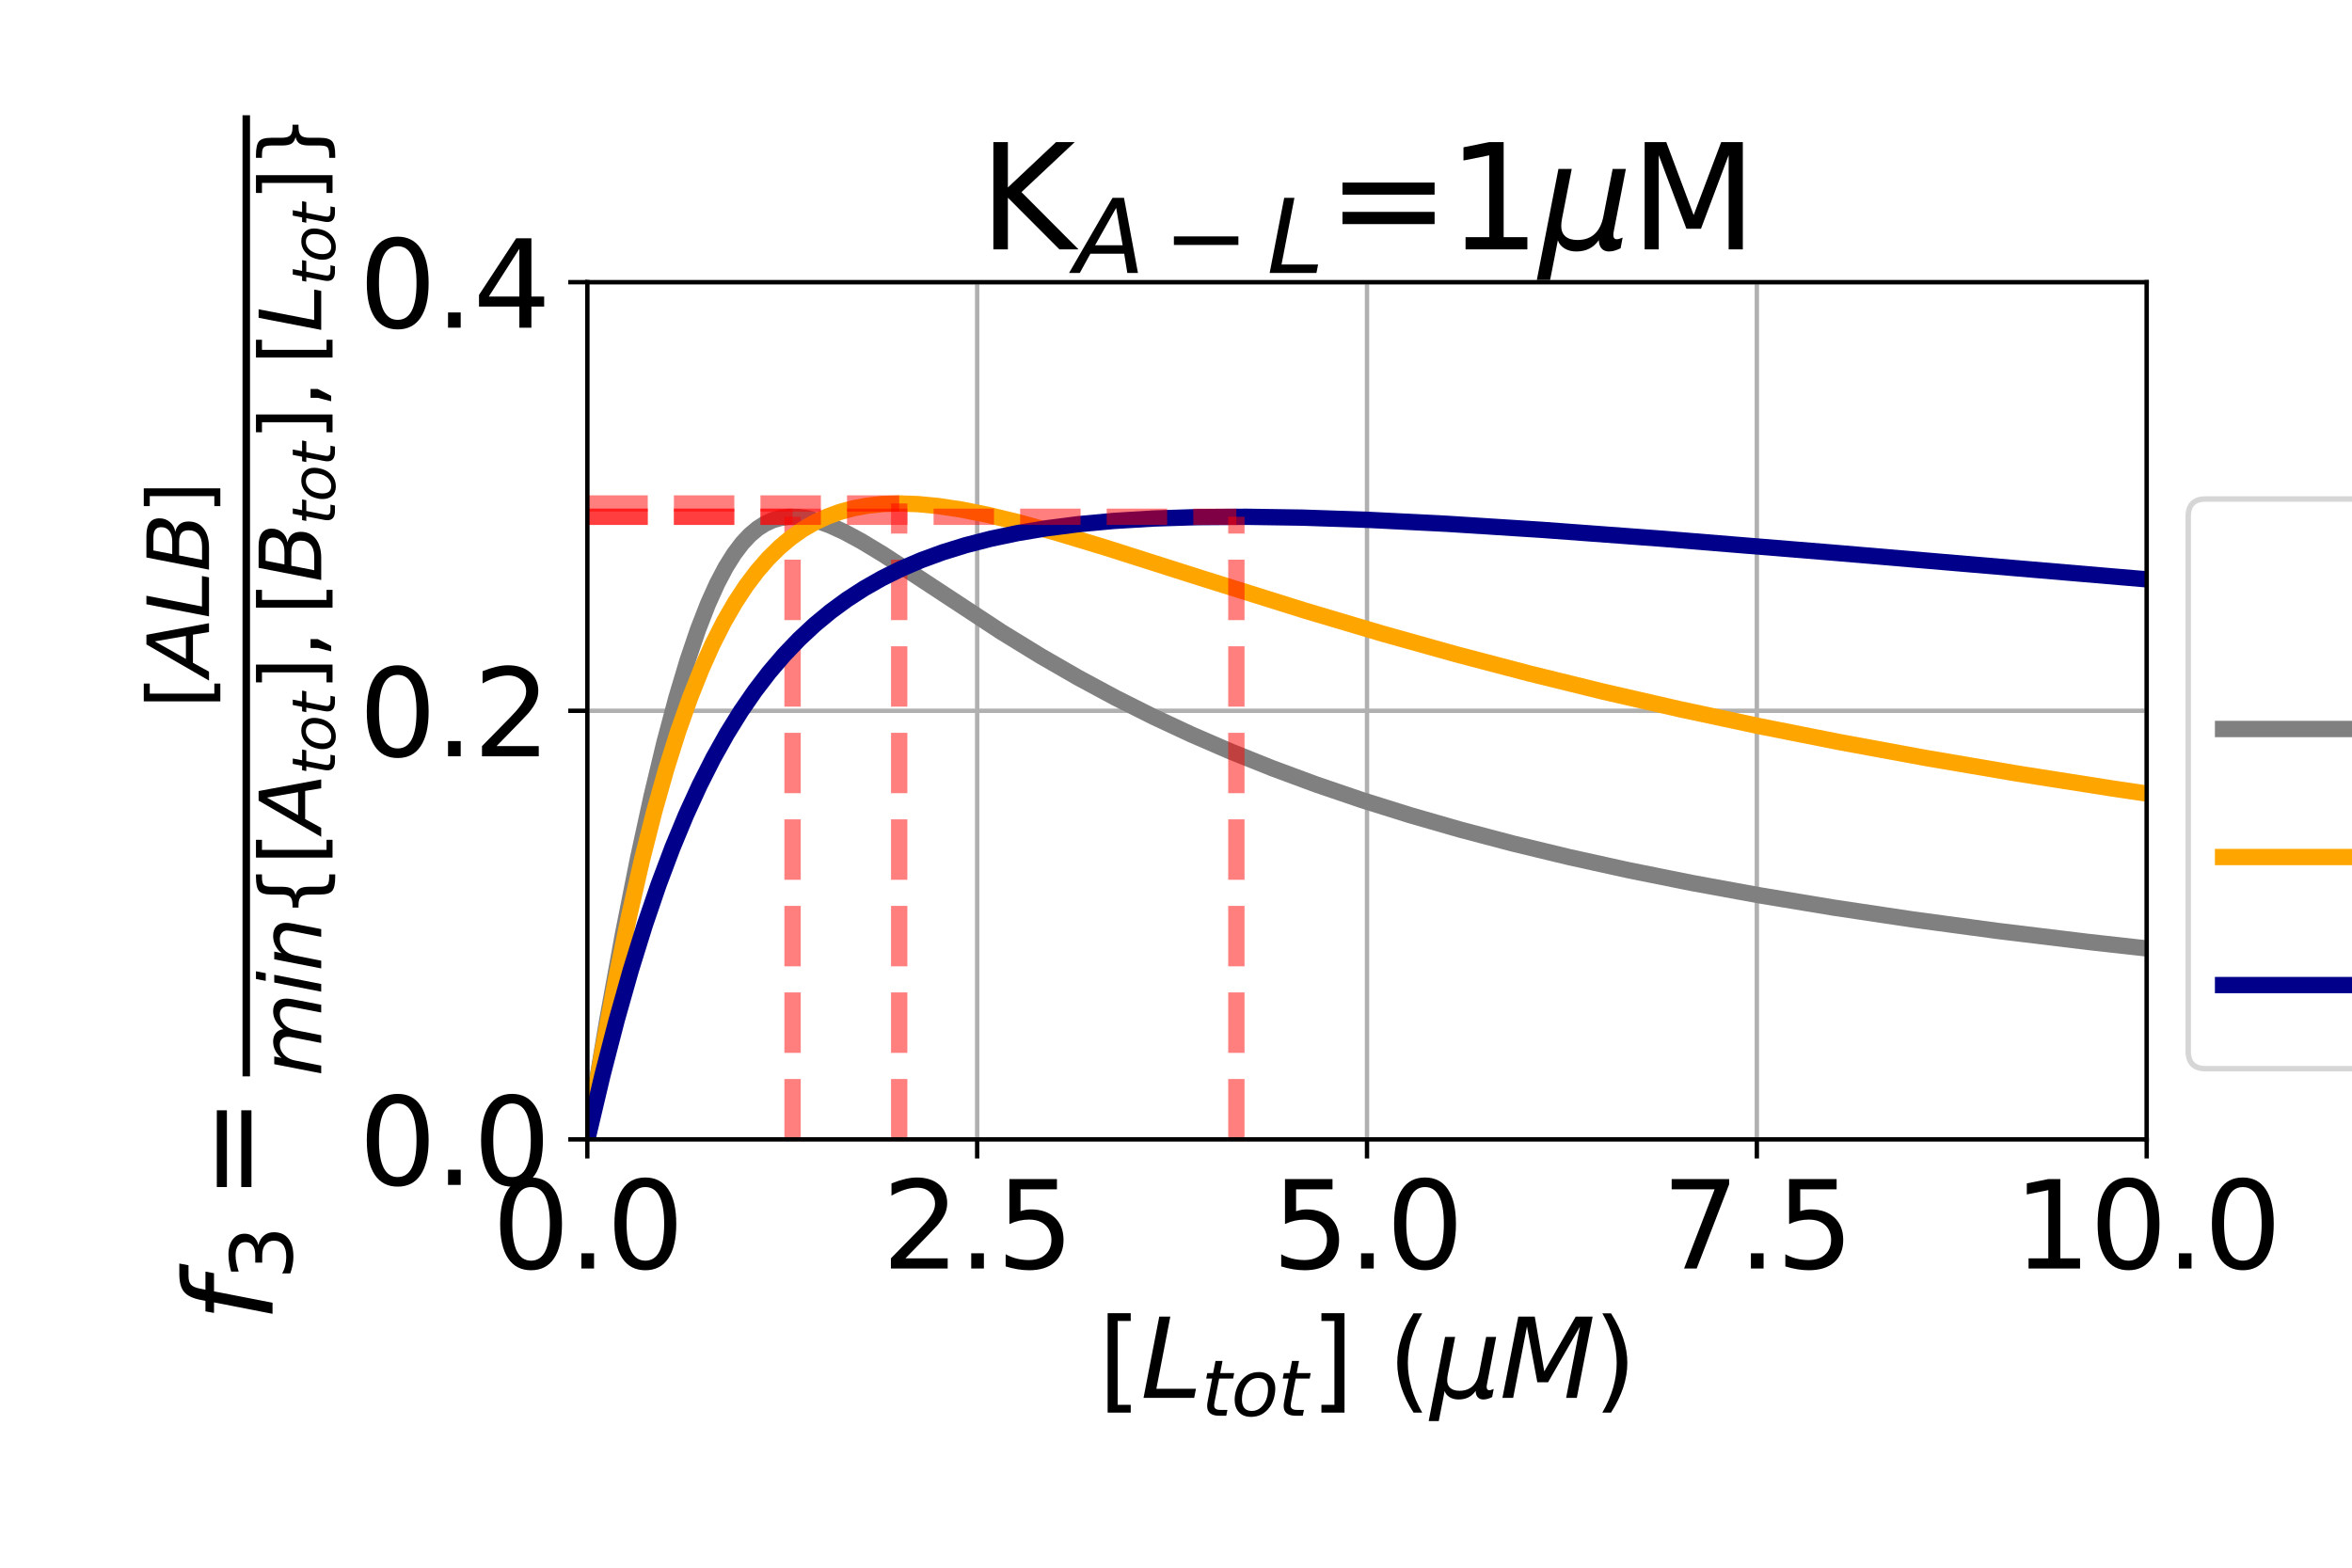 <?xml version="1.0" encoding="utf-8" standalone="no"?>
<!DOCTYPE svg PUBLIC "-//W3C//DTD SVG 1.1//EN"
  "http://www.w3.org/Graphics/SVG/1.1/DTD/svg11.dtd">
<svg xmlns:xlink="http://www.w3.org/1999/xlink" width="432pt" height="288pt" viewBox="0 0 432 288" xmlns="http://www.w3.org/2000/svg" version="1.1">
 <defs>
  <style type="text/css">*{stroke-linejoin: round; stroke-linecap: butt}</style>
 </defs>
 <g id="figure_1">
  <g id="patch_1">
   <path d="M 0 288 
L 432 288 
L 432 0 
L 0 0 
z
" style="fill: #ffffff"/>
  </g>
  <g id="axes_1">
   <g id="patch_2">
    <path d="M 107.875 209.32 
L 394.29 209.32 
L 394.29 51.84 
L 107.875 51.84 
z
" style="fill: #ffffff"/>
   </g>
   <g id="matplotlib.axis_1">
    <g id="xtick_1">
     <g id="line2d_1">
      <path d="M 107.875 209.32 
L 107.875 51.84 
" clip-path="url(#pfba8423ea8)" style="fill: none; stroke: #b0b0b0; stroke-width: 0.8; stroke-linecap: square"/>
     </g>
     <g id="line2d_2">
      <defs>
       <path id="md1c3bc53eb" d="M 0 0 
L 0 3.5 
" style="stroke: #000000; stroke-width: 0.8"/>
      </defs>
      <g>
       <use xlink:href="#md1c3bc53eb" x="107.875" y="209.32" style="stroke: #000000; stroke-width: 0.8"/>
      </g>
     </g>
     <g id="text_1">
      <!-- 0.0 -->
      <g transform="translate(90.382 233.037) scale(0.22 -0.22)">
       <defs>
        <path id="DejaVuSans-30" d="M 2034 4250 
Q 1547 4250 1301 3770 
Q 1056 3291 1056 2328 
Q 1056 1369 1301 889 
Q 1547 409 2034 409 
Q 2525 409 2770 889 
Q 3016 1369 3016 2328 
Q 3016 3291 2770 3770 
Q 2525 4250 2034 4250 
z
M 2034 4750 
Q 2819 4750 3233 4129 
Q 3647 3509 3647 2328 
Q 3647 1150 3233 529 
Q 2819 -91 2034 -91 
Q 1250 -91 836 529 
Q 422 1150 422 2328 
Q 422 3509 836 4129 
Q 1250 4750 2034 4750 
z
" transform="scale(0.016)"/>
        <path id="DejaVuSans-2e" d="M 684 794 
L 1344 794 
L 1344 0 
L 684 0 
L 684 794 
z
" transform="scale(0.016)"/>
       </defs>
       <use xlink:href="#DejaVuSans-30"/>
       <use xlink:href="#DejaVuSans-2e" x="63.623"/>
       <use xlink:href="#DejaVuSans-30" x="95.41"/>
      </g>
     </g>
    </g>
    <g id="xtick_2">
     <g id="line2d_3">
      <path d="M 179.479 209.32 
L 179.479 51.84 
" clip-path="url(#pfba8423ea8)" style="fill: none; stroke: #b0b0b0; stroke-width: 0.8; stroke-linecap: square"/>
     </g>
     <g id="line2d_4">
      <g>
       <use xlink:href="#md1c3bc53eb" x="179.479" y="209.32" style="stroke: #000000; stroke-width: 0.8"/>
      </g>
     </g>
     <g id="text_2">
      <!-- 2.5 -->
      <g transform="translate(161.985 233.037) scale(0.22 -0.22)">
       <defs>
        <path id="DejaVuSans-32" d="M 1228 531 
L 3431 531 
L 3431 0 
L 469 0 
L 469 531 
Q 828 903 1448 1529 
Q 2069 2156 2228 2338 
Q 2531 2678 2651 2914 
Q 2772 3150 2772 3378 
Q 2772 3750 2511 3984 
Q 2250 4219 1831 4219 
Q 1534 4219 1204 4116 
Q 875 4013 500 3803 
L 500 4441 
Q 881 4594 1212 4672 
Q 1544 4750 1819 4750 
Q 2544 4750 2975 4387 
Q 3406 4025 3406 3419 
Q 3406 3131 3298 2873 
Q 3191 2616 2906 2266 
Q 2828 2175 2409 1742 
Q 1991 1309 1228 531 
z
" transform="scale(0.016)"/>
        <path id="DejaVuSans-35" d="M 691 4666 
L 3169 4666 
L 3169 4134 
L 1269 4134 
L 1269 2991 
Q 1406 3038 1543 3061 
Q 1681 3084 1819 3084 
Q 2600 3084 3056 2656 
Q 3513 2228 3513 1497 
Q 3513 744 3044 326 
Q 2575 -91 1722 -91 
Q 1428 -91 1123 -41 
Q 819 9 494 109 
L 494 744 
Q 775 591 1075 516 
Q 1375 441 1709 441 
Q 2250 441 2565 725 
Q 2881 1009 2881 1497 
Q 2881 1984 2565 2268 
Q 2250 2553 1709 2553 
Q 1456 2553 1204 2497 
Q 953 2441 691 2322 
L 691 4666 
z
" transform="scale(0.016)"/>
       </defs>
       <use xlink:href="#DejaVuSans-32"/>
       <use xlink:href="#DejaVuSans-2e" x="63.623"/>
       <use xlink:href="#DejaVuSans-35" x="95.41"/>
      </g>
     </g>
    </g>
    <g id="xtick_3">
     <g id="line2d_5">
      <path d="M 251.083 209.32 
L 251.083 51.84 
" clip-path="url(#pfba8423ea8)" style="fill: none; stroke: #b0b0b0; stroke-width: 0.8; stroke-linecap: square"/>
     </g>
     <g id="line2d_6">
      <g>
       <use xlink:href="#md1c3bc53eb" x="251.083" y="209.32" style="stroke: #000000; stroke-width: 0.8"/>
      </g>
     </g>
     <g id="text_3">
      <!-- 5.0 -->
      <g transform="translate(233.589 233.037) scale(0.22 -0.22)">
       <use xlink:href="#DejaVuSans-35"/>
       <use xlink:href="#DejaVuSans-2e" x="63.623"/>
       <use xlink:href="#DejaVuSans-30" x="95.41"/>
      </g>
     </g>
    </g>
    <g id="xtick_4">
     <g id="line2d_7">
      <path d="M 322.686 209.32 
L 322.686 51.84 
" clip-path="url(#pfba8423ea8)" style="fill: none; stroke: #b0b0b0; stroke-width: 0.8; stroke-linecap: square"/>
     </g>
     <g id="line2d_8">
      <g>
       <use xlink:href="#md1c3bc53eb" x="322.686" y="209.32" style="stroke: #000000; stroke-width: 0.8"/>
      </g>
     </g>
     <g id="text_4">
      <!-- 7.5 -->
      <g transform="translate(305.193 233.037) scale(0.22 -0.22)">
       <defs>
        <path id="DejaVuSans-37" d="M 525 4666 
L 3525 4666 
L 3525 4397 
L 1831 0 
L 1172 0 
L 2766 4134 
L 525 4134 
L 525 4666 
z
" transform="scale(0.016)"/>
       </defs>
       <use xlink:href="#DejaVuSans-37"/>
       <use xlink:href="#DejaVuSans-2e" x="63.623"/>
       <use xlink:href="#DejaVuSans-35" x="95.41"/>
      </g>
     </g>
    </g>
    <g id="xtick_5">
     <g id="line2d_9">
      <path d="M 394.29 209.32 
L 394.29 51.84 
" clip-path="url(#pfba8423ea8)" style="fill: none; stroke: #b0b0b0; stroke-width: 0.8; stroke-linecap: square"/>
     </g>
     <g id="line2d_10">
      <g>
       <use xlink:href="#md1c3bc53eb" x="394.29" y="209.32" style="stroke: #000000; stroke-width: 0.8"/>
      </g>
     </g>
     <g id="text_5">
      <!-- 10.0 -->
      <g transform="translate(369.798 233.037) scale(0.22 -0.22)">
       <defs>
        <path id="DejaVuSans-31" d="M 794 531 
L 1825 531 
L 1825 4091 
L 703 3866 
L 703 4441 
L 1819 4666 
L 2450 4666 
L 2450 531 
L 3481 531 
L 3481 0 
L 794 0 
L 794 531 
z
" transform="scale(0.016)"/>
       </defs>
       <use xlink:href="#DejaVuSans-31"/>
       <use xlink:href="#DejaVuSans-30" x="63.623"/>
       <use xlink:href="#DejaVuSans-2e" x="127.246"/>
       <use xlink:href="#DejaVuSans-30" x="159.033"/>
      </g>
     </g>
    </g>
    <g id="text_6">
     <!-- $[L_{tot}]$ ($\mu M$) -->
     <g transform="translate(201.683 256.812) scale(0.2 -0.2)">
      <defs>
       <path id="DejaVuSans-5b" d="M 550 4863 
L 1875 4863 
L 1875 4416 
L 1125 4416 
L 1125 -397 
L 1875 -397 
L 1875 -844 
L 550 -844 
L 550 4863 
z
" transform="scale(0.016)"/>
       <path id="DejaVuSans-Oblique-4c" d="M 1075 4666 
L 1709 4666 
L 909 525 
L 3181 525 
L 3078 0 
L 172 0 
L 1075 4666 
z
" transform="scale(0.016)"/>
       <path id="DejaVuSans-Oblique-74" d="M 2706 3500 
L 2619 3053 
L 1472 3053 
L 1100 1153 
Q 1081 1047 1072 975 
Q 1063 903 1063 863 
Q 1063 663 1183 572 
Q 1303 481 1569 481 
L 2150 481 
L 2053 0 
L 1503 0 
Q 991 0 739 200 
Q 488 400 488 806 
Q 488 878 497 964 
Q 506 1050 525 1153 
L 897 3053 
L 409 3053 
L 500 3500 
L 978 3500 
L 1172 4494 
L 1747 4494 
L 1556 3500 
L 2706 3500 
z
" transform="scale(0.016)"/>
       <path id="DejaVuSans-Oblique-6f" d="M 1625 -91 
Q 1009 -91 651 289 
Q 294 669 294 1325 
Q 294 1706 417 2101 
Q 541 2497 738 2766 
Q 1047 3184 1428 3384 
Q 1809 3584 2291 3584 
Q 2888 3584 3255 3212 
Q 3622 2841 3622 2241 
Q 3622 1825 3500 1412 
Q 3378 1000 3181 728 
Q 2875 309 2494 109 
Q 2113 -91 1625 -91 
z
M 891 1344 
Q 891 869 1089 633 
Q 1288 397 1691 397 
Q 2269 397 2648 901 
Q 3028 1406 3028 2181 
Q 3028 2634 2825 2865 
Q 2622 3097 2228 3097 
Q 1903 3097 1650 2945 
Q 1397 2794 1197 2484 
Q 1050 2253 970 1956 
Q 891 1659 891 1344 
z
" transform="scale(0.016)"/>
       <path id="DejaVuSans-5d" d="M 1947 4863 
L 1947 -844 
L 622 -844 
L 622 -397 
L 1369 -397 
L 1369 4416 
L 622 4416 
L 622 4863 
L 1947 4863 
z
" transform="scale(0.016)"/>
       <path id="DejaVuSans-20" transform="scale(0.016)"/>
       <path id="DejaVuSans-28" d="M 1984 4856 
Q 1566 4138 1362 3434 
Q 1159 2731 1159 2009 
Q 1159 1288 1364 580 
Q 1569 -128 1984 -844 
L 1484 -844 
Q 1016 -109 783 600 
Q 550 1309 550 2009 
Q 550 2706 781 3412 
Q 1013 4119 1484 4856 
L 1984 4856 
z
" transform="scale(0.016)"/>
       <path id="DejaVuSans-Oblique-3bc" d="M -84 -1331 
L 856 3500 
L 1434 3500 
L 1009 1322 
Q 997 1256 987 1175 
Q 978 1094 978 1013 
Q 978 722 1161 565 
Q 1344 409 1684 409 
Q 2147 409 2431 671 
Q 2716 934 2816 1459 
L 3213 3500 
L 3788 3500 
L 3266 809 
Q 3253 750 3248 706 
Q 3244 663 3244 628 
Q 3244 531 3283 486 
Q 3322 441 3406 441 
Q 3438 441 3492 456 
Q 3547 472 3647 513 
L 3559 50 
Q 3422 -19 3297 -55 
Q 3172 -91 3053 -91 
Q 2847 -91 2730 40 
Q 2613 172 2613 403 
Q 2438 153 2195 31 
Q 1953 -91 1625 -91 
Q 1334 -91 1117 43 
Q 900 178 831 397 
L 494 -1331 
L -84 -1331 
z
" transform="scale(0.016)"/>
       <path id="DejaVuSans-Oblique-4d" d="M 1081 4666 
L 2028 4666 
L 2572 1522 
L 4378 4666 
L 5350 4666 
L 4441 0 
L 3828 0 
L 4622 4091 
L 2791 897 
L 2175 897 
L 1581 4103 
L 788 0 
L 172 0 
L 1081 4666 
z
" transform="scale(0.016)"/>
       <path id="DejaVuSans-29" d="M 513 4856 
L 1013 4856 
Q 1481 4119 1714 3412 
Q 1947 2706 1947 2009 
Q 1947 1309 1714 600 
Q 1481 -109 1013 -844 
L 513 -844 
Q 928 -128 1133 580 
Q 1338 1288 1338 2009 
Q 1338 2731 1133 3434 
Q 928 4138 513 4856 
z
" transform="scale(0.016)"/>
      </defs>
      <use xlink:href="#DejaVuSans-5b" transform="translate(0 0.016)"/>
      <use xlink:href="#DejaVuSans-Oblique-4c" transform="translate(39.014 0.016)"/>
      <use xlink:href="#DejaVuSans-Oblique-74" transform="translate(94.727 -16.391) scale(0.7)"/>
      <use xlink:href="#DejaVuSans-Oblique-6f" transform="translate(122.173 -16.391) scale(0.7)"/>
      <use xlink:href="#DejaVuSans-Oblique-74" transform="translate(165 -16.391) scale(0.7)"/>
      <use xlink:href="#DejaVuSans-5d" transform="translate(195.181 0.016)"/>
      <use xlink:href="#DejaVuSans-20" transform="translate(234.194 0.016)"/>
      <use xlink:href="#DejaVuSans-28" transform="translate(265.981 0.016)"/>
      <use xlink:href="#DejaVuSans-Oblique-3bc" transform="translate(304.995 0.016)"/>
      <use xlink:href="#DejaVuSans-Oblique-4d" transform="translate(368.618 0.016)"/>
      <use xlink:href="#DejaVuSans-29" transform="translate(454.897 0.016)"/>
     </g>
    </g>
   </g>
   <g id="matplotlib.axis_2">
    <g id="ytick_1">
     <g id="line2d_11">
      <path d="M 107.875 209.32 
L 394.29 209.32 
" clip-path="url(#pfba8423ea8)" style="fill: none; stroke: #b0b0b0; stroke-width: 0.8; stroke-linecap: square"/>
     </g>
     <g id="line2d_12">
      <defs>
       <path id="m59c1e02b4f" d="M 0 0 
L -3.5 0 
" style="stroke: #000000; stroke-width: 0.8"/>
      </defs>
      <g>
       <use xlink:href="#m59c1e02b4f" x="107.875" y="209.32" style="stroke: #000000; stroke-width: 0.8"/>
      </g>
     </g>
     <g id="text_7">
      <!-- 0.0 -->
      <g transform="translate(65.888 217.678) scale(0.22 -0.22)">
       <use xlink:href="#DejaVuSans-30"/>
       <use xlink:href="#DejaVuSans-2e" x="63.623"/>
       <use xlink:href="#DejaVuSans-30" x="95.41"/>
      </g>
     </g>
    </g>
    <g id="ytick_2">
     <g id="line2d_13">
      <path d="M 107.875 130.58 
L 394.29 130.58 
" clip-path="url(#pfba8423ea8)" style="fill: none; stroke: #b0b0b0; stroke-width: 0.8; stroke-linecap: square"/>
     </g>
     <g id="line2d_14">
      <g>
       <use xlink:href="#m59c1e02b4f" x="107.875" y="130.58" style="stroke: #000000; stroke-width: 0.8"/>
      </g>
     </g>
     <g id="text_8">
      <!-- 0.2 -->
      <g transform="translate(65.888 138.938) scale(0.22 -0.22)">
       <use xlink:href="#DejaVuSans-30"/>
       <use xlink:href="#DejaVuSans-2e" x="63.623"/>
       <use xlink:href="#DejaVuSans-32" x="95.41"/>
      </g>
     </g>
    </g>
    <g id="ytick_3">
     <g id="line2d_15">
      <path d="M 107.875 51.84 
L 394.29 51.84 
" clip-path="url(#pfba8423ea8)" style="fill: none; stroke: #b0b0b0; stroke-width: 0.8; stroke-linecap: square"/>
     </g>
     <g id="line2d_16">
      <g>
       <use xlink:href="#m59c1e02b4f" x="107.875" y="51.84" style="stroke: #000000; stroke-width: 0.8"/>
      </g>
     </g>
     <g id="text_9">
      <!-- 0.4 -->
      <g transform="translate(65.888 60.198) scale(0.22 -0.22)">
       <defs>
        <path id="DejaVuSans-34" d="M 2419 4116 
L 825 1625 
L 2419 1625 
L 2419 4116 
z
M 2253 4666 
L 3047 4666 
L 3047 1625 
L 3713 1625 
L 3713 1100 
L 3047 1100 
L 3047 0 
L 2419 0 
L 2419 1100 
L 313 1100 
L 313 1709 
L 2253 4666 
z
" transform="scale(0.016)"/>
       </defs>
       <use xlink:href="#DejaVuSans-30"/>
       <use xlink:href="#DejaVuSans-2e" x="63.623"/>
       <use xlink:href="#DejaVuSans-34" x="95.41"/>
      </g>
     </g>
    </g>
    <g id="text_10">
     <!-- $f_3=\frac{[ALB]}{min\{[A_{tot}],[B_{tot}],[L_{tot}]\}}$ -->
     <g transform="translate(50.228 242.89) rotate(-90) scale(0.22 -0.22)">
      <defs>
       <path id="DejaVuSans-Oblique-66" d="M 3059 4863 
L 2969 4384 
L 2419 4384 
Q 2106 4384 1964 4261 
Q 1822 4138 1753 3809 
L 1691 3500 
L 2638 3500 
L 2553 3053 
L 1606 3053 
L 1013 0 
L 434 0 
L 1031 3053 
L 481 3053 
L 563 3500 
L 1113 3500 
L 1159 3744 
Q 1278 4363 1576 4613 
Q 1875 4863 2516 4863 
L 3059 4863 
z
" transform="scale(0.016)"/>
       <path id="DejaVuSans-33" d="M 2597 2516 
Q 3050 2419 3304 2112 
Q 3559 1806 3559 1356 
Q 3559 666 3084 287 
Q 2609 -91 1734 -91 
Q 1441 -91 1130 -33 
Q 819 25 488 141 
L 488 750 
Q 750 597 1062 519 
Q 1375 441 1716 441 
Q 2309 441 2620 675 
Q 2931 909 2931 1356 
Q 2931 1769 2642 2001 
Q 2353 2234 1838 2234 
L 1294 2234 
L 1294 2753 
L 1863 2753 
Q 2328 2753 2575 2939 
Q 2822 3125 2822 3475 
Q 2822 3834 2567 4026 
Q 2313 4219 1838 4219 
Q 1578 4219 1281 4162 
Q 984 4106 628 3988 
L 628 4550 
Q 988 4650 1302 4700 
Q 1616 4750 1894 4750 
Q 2613 4750 3031 4423 
Q 3450 4097 3450 3541 
Q 3450 3153 3228 2886 
Q 3006 2619 2597 2516 
z
" transform="scale(0.016)"/>
       <path id="DejaVuSans-3d" d="M 678 2906 
L 4684 2906 
L 4684 2381 
L 678 2381 
L 678 2906 
z
M 678 1631 
L 4684 1631 
L 4684 1100 
L 678 1100 
L 678 1631 
z
" transform="scale(0.016)"/>
       <path id="DejaVuSans-Oblique-41" d="M 2356 4666 
L 3072 4666 
L 3938 0 
L 3278 0 
L 3084 1197 
L 984 1197 
L 325 0 
L -341 0 
L 2356 4666 
z
M 2584 4044 
L 1275 1722 
L 2988 1722 
L 2584 4044 
z
" transform="scale(0.016)"/>
       <path id="DejaVuSans-Oblique-42" d="M 1081 4666 
L 2694 4666 
Q 3350 4666 3675 4422 
Q 4000 4178 4000 3688 
Q 4000 3238 3720 2911 
Q 3441 2584 2988 2516 
Q 3375 2428 3569 2181 
Q 3763 1934 3763 1522 
Q 3763 819 3242 409 
Q 2722 0 1819 0 
L 172 0 
L 1081 4666 
z
M 1234 2228 
L 903 519 
L 1919 519 
Q 2491 519 2800 781 
Q 3109 1044 3109 1522 
Q 3109 1891 2904 2059 
Q 2700 2228 2247 2228 
L 1234 2228 
z
M 1606 4147 
L 1331 2741 
L 2272 2741 
Q 2775 2741 3058 2959 
Q 3341 3178 3341 3566 
Q 3341 3869 3150 4008 
Q 2959 4147 2541 4147 
L 1606 4147 
z
" transform="scale(0.016)"/>
       <path id="DejaVuSans-Oblique-6d" d="M 5747 2113 
L 5338 0 
L 4763 0 
L 5166 2094 
Q 5191 2228 5203 2325 
Q 5216 2422 5216 2491 
Q 5216 2772 5059 2928 
Q 4903 3084 4622 3084 
Q 4203 3084 3875 2770 
Q 3547 2456 3450 1953 
L 3066 0 
L 2491 0 
L 2900 2094 
Q 2925 2209 2937 2307 
Q 2950 2406 2950 2484 
Q 2950 2769 2794 2926 
Q 2638 3084 2363 3084 
Q 1938 3084 1609 2770 
Q 1281 2456 1184 1953 
L 800 0 
L 225 0 
L 909 3500 
L 1484 3500 
L 1375 2956 
Q 1609 3263 1923 3423 
Q 2238 3584 2597 3584 
Q 2978 3584 3223 3384 
Q 3469 3184 3519 2828 
Q 3781 3197 4126 3390 
Q 4472 3584 4856 3584 
Q 5306 3584 5551 3325 
Q 5797 3066 5797 2591 
Q 5797 2488 5784 2364 
Q 5772 2241 5747 2113 
z
" transform="scale(0.016)"/>
       <path id="DejaVuSans-Oblique-69" d="M 1172 4863 
L 1747 4863 
L 1606 4134 
L 1031 4134 
L 1172 4863 
z
M 909 3500 
L 1484 3500 
L 800 0 
L 225 0 
L 909 3500 
z
" transform="scale(0.016)"/>
       <path id="DejaVuSans-Oblique-6e" d="M 3566 2113 
L 3156 0 
L 2578 0 
L 2988 2091 
Q 3016 2238 3031 2350 
Q 3047 2463 3047 2528 
Q 3047 2791 2881 2937 
Q 2716 3084 2419 3084 
Q 1956 3084 1622 2776 
Q 1288 2469 1184 1941 
L 800 0 
L 225 0 
L 903 3500 
L 1478 3500 
L 1363 2950 
Q 1603 3253 1940 3418 
Q 2278 3584 2650 3584 
Q 3113 3584 3367 3334 
Q 3622 3084 3622 2631 
Q 3622 2519 3608 2391 
Q 3594 2263 3566 2113 
z
" transform="scale(0.016)"/>
       <path id="DejaVuSans-7b" d="M 3272 -594 
L 3272 -1044 
L 3078 -1044 
Q 2300 -1044 2036 -812 
Q 1772 -581 1772 109 
L 1772 856 
Q 1772 1328 1603 1509 
Q 1434 1691 991 1691 
L 800 1691 
L 800 2138 
L 991 2138 
Q 1438 2138 1605 2317 
Q 1772 2497 1772 2963 
L 1772 3713 
Q 1772 4403 2036 4633 
Q 2300 4863 3078 4863 
L 3272 4863 
L 3272 4416 
L 3059 4416 
Q 2619 4416 2484 4278 
Q 2350 4141 2350 3700 
L 2350 2925 
Q 2350 2434 2208 2212 
Q 2066 1991 1722 1913 
Q 2069 1828 2209 1606 
Q 2350 1384 2350 897 
L 2350 122 
Q 2350 -319 2484 -456 
Q 2619 -594 3059 -594 
L 3272 -594 
z
" transform="scale(0.016)"/>
       <path id="DejaVuSans-2c" d="M 750 794 
L 1409 794 
L 1409 256 
L 897 -744 
L 494 -744 
L 750 256 
L 750 794 
z
" transform="scale(0.016)"/>
       <path id="DejaVuSans-7d" d="M 800 -594 
L 1019 -594 
Q 1456 -594 1589 -459 
Q 1722 -325 1722 122 
L 1722 897 
Q 1722 1384 1862 1606 
Q 2003 1828 2350 1913 
Q 2003 1991 1862 2212 
Q 1722 2434 1722 2925 
L 1722 3700 
Q 1722 4144 1589 4280 
Q 1456 4416 1019 4416 
L 800 4416 
L 800 4863 
L 997 4863 
Q 1775 4863 2036 4633 
Q 2297 4403 2297 3713 
L 2297 2963 
Q 2297 2497 2465 2317 
Q 2634 2138 3078 2138 
L 3272 2138 
L 3272 1691 
L 3078 1691 
Q 2634 1691 2465 1509 
Q 2297 1328 2297 856 
L 2297 109 
Q 2297 -581 2036 -812 
Q 1775 -1044 997 -1044 
L 800 -1044 
L 800 -594 
z
" transform="scale(0.016)"/>
      </defs>
      <use xlink:href="#DejaVuSans-Oblique-66" transform="translate(0 0.783)"/>
      <use xlink:href="#DejaVuSans-33" transform="translate(35.205 -15.623) scale(0.7)"/>
      <use xlink:href="#DejaVuSans-3d" transform="translate(101.958 0.783)"/>
      <use xlink:href="#DejaVuSans-5b" transform="translate(512.229 53.811) scale(0.7)"/>
      <use xlink:href="#DejaVuSans-Oblique-41" transform="translate(539.539 53.811) scale(0.7)"/>
      <use xlink:href="#DejaVuSans-Oblique-4c" transform="translate(587.425 53.811) scale(0.7)"/>
      <use xlink:href="#DejaVuSans-Oblique-42" transform="translate(626.424 53.811) scale(0.7)"/>
      <use xlink:href="#DejaVuSans-5d" transform="translate(674.446 53.811) scale(0.7)"/>
      <use xlink:href="#DejaVuSans-Oblique-6d" transform="translate(205.229 -39.859) scale(0.7)"/>
      <use xlink:href="#DejaVuSans-Oblique-69" transform="translate(273.418 -39.859) scale(0.7)"/>
      <use xlink:href="#DejaVuSans-Oblique-6e" transform="translate(292.866 -39.859) scale(0.7)"/>
      <use xlink:href="#DejaVuSans-7b" transform="translate(337.231 -39.859) scale(0.7)"/>
      <use xlink:href="#DejaVuSans-5b" transform="translate(381.768 -39.859) scale(0.7)"/>
      <use xlink:href="#DejaVuSans-Oblique-41" transform="translate(409.077 -39.859) scale(0.7)"/>
      <use xlink:href="#DejaVuSans-Oblique-74" transform="translate(456.963 -51.344) scale(0.49)"/>
      <use xlink:href="#DejaVuSans-Oblique-6f" transform="translate(476.175 -51.344) scale(0.49)"/>
      <use xlink:href="#DejaVuSans-Oblique-74" transform="translate(506.154 -51.344) scale(0.49)"/>
      <use xlink:href="#DejaVuSans-5d" transform="translate(527.281 -39.859) scale(0.7)"/>
      <use xlink:href="#DejaVuSans-2c" transform="translate(554.59 -39.859) scale(0.7)"/>
      <use xlink:href="#DejaVuSans-5b" transform="translate(590.479 -39.859) scale(0.7)"/>
      <use xlink:href="#DejaVuSans-Oblique-42" transform="translate(617.789 -39.859) scale(0.7)"/>
      <use xlink:href="#DejaVuSans-Oblique-74" transform="translate(665.811 -51.344) scale(0.49)"/>
      <use xlink:href="#DejaVuSans-Oblique-6f" transform="translate(685.023 -51.344) scale(0.49)"/>
      <use xlink:href="#DejaVuSans-Oblique-74" transform="translate(715.002 -51.344) scale(0.49)"/>
      <use xlink:href="#DejaVuSans-5d" transform="translate(736.129 -39.859) scale(0.7)"/>
      <use xlink:href="#DejaVuSans-2c" transform="translate(763.438 -39.859) scale(0.7)"/>
      <use xlink:href="#DejaVuSans-5b" transform="translate(799.327 -39.859) scale(0.7)"/>
      <use xlink:href="#DejaVuSans-Oblique-4c" transform="translate(826.637 -39.859) scale(0.7)"/>
      <use xlink:href="#DejaVuSans-Oblique-74" transform="translate(865.636 -51.344) scale(0.49)"/>
      <use xlink:href="#DejaVuSans-Oblique-6f" transform="translate(884.848 -51.344) scale(0.49)"/>
      <use xlink:href="#DejaVuSans-Oblique-74" transform="translate(914.827 -51.344) scale(0.49)"/>
      <use xlink:href="#DejaVuSans-5d" transform="translate(935.954 -39.859) scale(0.7)"/>
      <use xlink:href="#DejaVuSans-7d" transform="translate(963.263 -39.859) scale(0.7)"/>
      <path d="M 205.229 19.58 
L 205.229 25.83 
L 1007.799 25.83 
L 1007.799 19.58 
L 205.229 19.58 
z
"/>
     </g>
    </g>
   </g>
   <g id="line2d_17">
    <path d="M 108.491 205.501 
L 111.545 187.38 
L 114.43 171.576 
L 117.131 157.979 
L 119.661 146.343 
L 122.027 136.478 
L 124.241 128.175 
L 126.298 121.3 
L 128.212 115.652 
L 130.021 110.991 
L 131.705 107.242 
L 133.301 104.21 
L 134.826 101.772 
L 136.299 99.821 
L 137.717 98.299 
L 139.135 97.099 
L 140.519 96.212 
L 141.933 95.568 
L 143.38 95.155 
L 144.899 94.956 
L 146.498 94.971 
L 148.271 95.217 
L 150.243 95.726 
L 152.445 96.527 
L 155.018 97.705 
L 158.148 99.39 
L 162.217 101.852 
L 168.309 105.825 
L 183.945 116.104 
L 191.163 120.534 
L 198.05 124.502 
L 204.87 128.175 
L 211.771 131.64 
L 218.824 134.934 
L 226.148 138.106 
L 233.709 141.138 
L 241.687 144.094 
L 250.088 146.961 
L 258.914 149.731 
L 268.164 152.397 
L 277.837 154.952 
L 288.242 157.467 
L 299.099 159.863 
L 310.763 162.21 
L 323.298 164.502 
L 336.775 166.736 
L 351.267 168.907 
L 366.858 171.013 
L 383.634 173.051 
L 394.419 174.252 
L 394.419 174.252 
" clip-path="url(#pfba8423ea8)" style="fill: none; stroke: #808080; stroke-width: 3; stroke-linecap: square"/>
   </g>
   <g id="line2d_18">
    <path d="M 145.574 209.32 
L 145.574 94.936 
" clip-path="url(#pfba8423ea8)" style="fill: none; stroke-dasharray: 11.1,4.8; stroke-dashoffset: 0; stroke: #ff0000; stroke-opacity: 0.5; stroke-width: 3"/>
   </g>
   <g id="line2d_19">
    <path d="M 107.875 94.936 
L 145.574 94.936 
" clip-path="url(#pfba8423ea8)" style="fill: none; stroke-dasharray: 11.1,4.8; stroke-dashoffset: 0; stroke: #ff0000; stroke-opacity: 0.5; stroke-width: 3"/>
   </g>
   <g id="line2d_20">
    <path d="M 108.029 208.381 
L 110.645 193.163 
L 113.152 179.856 
L 115.57 168.2 
L 117.914 157.973 
L 120.175 149.072 
L 122.383 141.26 
L 124.564 134.344 
L 126.695 128.312 
L 128.809 122.99 
L 130.896 118.33 
L 132.96 114.261 
L 135.013 110.701 
L 137.032 107.632 
L 139.09 104.906 
L 141.127 102.569 
L 143.18 100.544 
L 145.297 98.767 
L 147.416 97.273 
L 149.591 96.004 
L 151.887 94.923 
L 154.241 94.058 
L 156.726 93.38 
L 159.352 92.892 
L 162.213 92.589 
L 165.247 92.493 
L 168.563 92.607 
L 172.295 92.964 
L 176.503 93.598 
L 181.259 94.545 
L 186.905 95.904 
L 193.758 97.791 
L 203.035 100.593 
L 220.575 106.18 
L 239.665 112.169 
L 253.97 116.42 
L 267.477 120.202 
L 280.854 123.717 
L 294.496 127.07 
L 308.633 130.311 
L 323.19 133.417 
L 338.079 136.369 
L 353.673 139.239 
L 370.474 142.1 
L 388.028 144.86 
L 394.735 145.858 
L 394.735 145.858 
" clip-path="url(#pfba8423ea8)" style="fill: none; stroke: #ffa500; stroke-width: 3; stroke-linecap: square"/>
   </g>
   <g id="line2d_21">
    <path d="M 165.158 209.32 
L 165.158 92.492 
" clip-path="url(#pfba8423ea8)" style="fill: none; stroke-dasharray: 11.1,4.8; stroke-dashoffset: 0; stroke: #ff0000; stroke-opacity: 0.5; stroke-width: 3"/>
   </g>
   <g id="line2d_22">
    <path d="M 107.875 92.492 
L 165.158 92.492 
" clip-path="url(#pfba8423ea8)" style="fill: none; stroke-dasharray: 11.1,4.8; stroke-dashoffset: 0; stroke: #ff0000; stroke-opacity: 0.5; stroke-width: 3"/>
   </g>
   <g id="line2d_23">
    <path d="M 107.964 208.928 
L 110.648 197.562 
L 113.276 187.38 
L 115.874 178.191 
L 118.435 169.937 
L 120.975 162.49 
L 123.499 155.77 
L 125.999 149.731 
L 128.505 144.249 
L 131.02 139.271 
L 133.533 134.78 
L 136.092 130.654 
L 138.669 126.914 
L 141.291 123.494 
L 143.999 120.327 
L 146.785 117.416 
L 149.638 114.759 
L 152.546 112.352 
L 155.577 110.128 
L 158.734 108.086 
L 162.015 106.222 
L 165.521 104.487 
L 169.271 102.884 
L 173.172 101.458 
L 177.344 100.165 
L 181.944 98.979 
L 186.883 97.941 
L 192.192 97.054 
L 198.067 96.301 
L 204.584 95.698 
L 211.828 95.26 
L 219.898 95.002 
L 228.909 94.94 
L 239.246 95.094 
L 251.414 95.508 
L 265.781 96.229 
L 283.15 97.333 
L 305.413 98.979 
L 337.261 101.575 
L 394.829 106.474 
L 394.829 106.474 
" clip-path="url(#pfba8423ea8)" style="fill: none; stroke: #00008b; stroke-width: 3; stroke-linecap: square"/>
   </g>
   <g id="line2d_24">
    <path d="M 227.089 209.32 
L 227.089 94.936 
" clip-path="url(#pfba8423ea8)" style="fill: none; stroke-dasharray: 11.1,4.8; stroke-dashoffset: 0; stroke: #ff0000; stroke-opacity: 0.5; stroke-width: 3"/>
   </g>
   <g id="line2d_25">
    <path d="M 107.875 94.936 
L 227.089 94.936 
" clip-path="url(#pfba8423ea8)" style="fill: none; stroke-dasharray: 11.1,4.8; stroke-dashoffset: 0; stroke: #ff0000; stroke-opacity: 0.5; stroke-width: 3"/>
   </g>
   <g id="patch_3">
    <path d="M 107.875 209.32 
L 107.875 51.84 
" style="fill: none; stroke: #000000; stroke-width: 0.8; stroke-linejoin: miter; stroke-linecap: square"/>
   </g>
   <g id="patch_4">
    <path d="M 394.29 209.32 
L 394.29 51.84 
" style="fill: none; stroke: #000000; stroke-width: 0.8; stroke-linejoin: miter; stroke-linecap: square"/>
   </g>
   <g id="patch_5">
    <path d="M 107.875 209.32 
L 394.29 209.32 
" style="fill: none; stroke: #000000; stroke-width: 0.8; stroke-linejoin: miter; stroke-linecap: square"/>
   </g>
   <g id="patch_6">
    <path d="M 107.875 51.84 
L 394.29 51.84 
" style="fill: none; stroke: #000000; stroke-width: 0.8; stroke-linejoin: miter; stroke-linecap: square"/>
   </g>
   <g id="text_11">
    <!-- K$_{A-L}$=1$\mu$M -->
    <g transform="translate(179.803 45.84) scale(0.264 -0.264)">
     <defs>
      <path id="DejaVuSans-4b" d="M 628 4666 
L 1259 4666 
L 1259 2694 
L 3353 4666 
L 4166 4666 
L 1850 2491 
L 4331 0 
L 3500 0 
L 1259 2247 
L 1259 0 
L 628 0 
L 628 4666 
z
" transform="scale(0.016)"/>
      <path id="DejaVuSans-2212" d="M 678 2272 
L 4684 2272 
L 4684 1741 
L 678 1741 
L 678 2272 
z
" transform="scale(0.016)"/>
      <path id="DejaVuSans-4d" d="M 628 4666 
L 1569 4666 
L 2759 1491 
L 3956 4666 
L 4897 4666 
L 4897 0 
L 4281 0 
L 4281 4097 
L 3078 897 
L 2444 897 
L 1241 4097 
L 1241 0 
L 628 0 
L 628 4666 
z
" transform="scale(0.016)"/>
     </defs>
     <use xlink:href="#DejaVuSans-4b" transform="translate(0 0.094)"/>
     <use xlink:href="#DejaVuSans-Oblique-41" transform="translate(66.533 -16.312) scale(0.7)"/>
     <use xlink:href="#DejaVuSans-2212" transform="translate(128.057 -16.312) scale(0.7)"/>
     <use xlink:href="#DejaVuSans-Oblique-4c" transform="translate(200.347 -16.312) scale(0.7)"/>
     <use xlink:href="#DejaVuSans-3d" transform="translate(242.08 0.094)"/>
     <use xlink:href="#DejaVuSans-31" transform="translate(325.869 0.094)"/>
     <use xlink:href="#DejaVuSans-Oblique-3bc" transform="translate(389.492 0.094)"/>
     <use xlink:href="#DejaVuSans-4d" transform="translate(453.115 0.094)"/>
    </g>
   </g>
  </g>
  <g id="legend_1">
   <g id="patch_7">
    <path d="M 405.12 196.326 
L 559.04 196.326 
Q 562.24 196.326 562.24 193.126 
L 562.24 94.874 
Q 562.24 91.674 559.04 91.674 
L 405.12 91.674 
Q 401.92 91.674 401.92 94.874 
L 401.92 193.126 
Q 401.92 196.326 405.12 196.326 
z
" style="fill: #ffffff; opacity: 0.8; stroke: #cccccc; stroke-linejoin: miter"/>
   </g>
   <g id="text_12">
    <!-- (K$_{B-L}$, $\alpha$) -->
    <g transform="translate(432.58 114.791) scale(0.22 -0.22)">
     <defs>
      <path id="DejaVuSans-Oblique-3b1" d="M 2619 1628 
L 2622 2350 
Q 2625 3088 2069 3091 
Q 1653 3094 1394 2747 
Q 1069 2319 959 1747 
Q 825 1059 994 731 
Q 1169 397 1547 397 
Q 1966 397 2319 1063 
L 2619 1628 
z
M 2166 3578 
Q 3141 3594 3128 2584 
Q 3128 2584 3616 3500 
L 4128 3500 
L 3119 1603 
L 3109 919 
Q 3109 766 3194 638 
Q 3291 488 3391 488 
L 3669 488 
L 3575 0 
L 3228 0 
Q 2934 0 2722 263 
Q 2622 394 2619 669 
Q 2416 334 2066 50 
Q 1900 -81 1453 -78 
Q 722 -72 456 397 
Q 184 884 353 1747 
Q 534 2675 1009 3097 
Q 1544 3569 2166 3578 
z
" transform="scale(0.016)"/>
     </defs>
     <use xlink:href="#DejaVuSans-28" transform="translate(0 0.125)"/>
     <use xlink:href="#DejaVuSans-4b" transform="translate(39.014 0.125)"/>
     <use xlink:href="#DejaVuSans-Oblique-42" transform="translate(105.547 -16.281) scale(0.7)"/>
     <use xlink:href="#DejaVuSans-2212" transform="translate(167.207 -16.281) scale(0.7)"/>
     <use xlink:href="#DejaVuSans-Oblique-4c" transform="translate(239.497 -16.281) scale(0.7)"/>
     <use xlink:href="#DejaVuSans-2c" transform="translate(281.23 0.125)"/>
     <use xlink:href="#DejaVuSans-20" transform="translate(313.018 0.125)"/>
     <use xlink:href="#DejaVuSans-Oblique-3b1" transform="translate(344.805 0.125)"/>
     <use xlink:href="#DejaVuSans-29" transform="translate(410.723 0.125)"/>
    </g>
   </g>
   <g id="line2d_26">
    <path d="M 408.32 133.926 
L 424.32 133.926 
L 433 133.926 
" style="fill: none; stroke: #808080; stroke-width: 3; stroke-linecap: square"/>
   </g>
   <g id="text_13">
    <!-- (0.1$\mu M$, 1) -->
    <g transform="translate(453.12 139.526) scale(0.16 -0.16)">
     <use xlink:href="#DejaVuSans-28" transform="translate(0 0.125)"/>
     <use xlink:href="#DejaVuSans-30" transform="translate(39.014 0.125)"/>
     <use xlink:href="#DejaVuSans-2e" transform="translate(102.637 0.125)"/>
     <use xlink:href="#DejaVuSans-31" transform="translate(134.424 0.125)"/>
     <use xlink:href="#DejaVuSans-Oblique-3bc" transform="translate(198.047 0.125)"/>
     <use xlink:href="#DejaVuSans-Oblique-4d" transform="translate(261.67 0.125)"/>
     <use xlink:href="#DejaVuSans-2c" transform="translate(347.949 0.125)"/>
     <use xlink:href="#DejaVuSans-20" transform="translate(379.736 0.125)"/>
     <use xlink:href="#DejaVuSans-31" transform="translate(411.523 0.125)"/>
     <use xlink:href="#DejaVuSans-29" transform="translate(475.146 0.125)"/>
    </g>
   </g>
   <g id="line2d_27">
    <path d="M 408.32 157.446 
L 424.32 157.446 
L 433 157.446 
" style="fill: none; stroke: #ffa500; stroke-width: 3; stroke-linecap: square"/>
   </g>
   <g id="text_14">
    <!-- (1.0$\mu M$, 2.4) -->
    <g transform="translate(453.12 163.046) scale(0.16 -0.16)">
     <use xlink:href="#DejaVuSans-28" transform="translate(0 0.125)"/>
     <use xlink:href="#DejaVuSans-31" transform="translate(39.014 0.125)"/>
     <use xlink:href="#DejaVuSans-2e" transform="translate(102.637 0.125)"/>
     <use xlink:href="#DejaVuSans-30" transform="translate(134.424 0.125)"/>
     <use xlink:href="#DejaVuSans-Oblique-3bc" transform="translate(198.047 0.125)"/>
     <use xlink:href="#DejaVuSans-Oblique-4d" transform="translate(261.67 0.125)"/>
     <use xlink:href="#DejaVuSans-2c" transform="translate(347.949 0.125)"/>
     <use xlink:href="#DejaVuSans-20" transform="translate(379.736 0.125)"/>
     <use xlink:href="#DejaVuSans-32" transform="translate(411.523 0.125)"/>
     <use xlink:href="#DejaVuSans-2e" transform="translate(475.146 0.125)"/>
     <use xlink:href="#DejaVuSans-34" transform="translate(506.934 0.125)"/>
     <use xlink:href="#DejaVuSans-29" transform="translate(570.557 0.125)"/>
    </g>
   </g>
   <g id="line2d_28">
    <path d="M 408.32 180.966 
L 424.32 180.966 
L 433 180.966 
" style="fill: none; stroke: #00008b; stroke-width: 3; stroke-linecap: square"/>
   </g>
   <g id="text_15">
    <!-- (10.0$\mu M$, 10) -->
    <g transform="translate(453.12 186.566) scale(0.16 -0.16)">
     <use xlink:href="#DejaVuSans-28" transform="translate(0 0.125)"/>
     <use xlink:href="#DejaVuSans-31" transform="translate(39.014 0.125)"/>
     <use xlink:href="#DejaVuSans-30" transform="translate(102.637 0.125)"/>
     <use xlink:href="#DejaVuSans-2e" transform="translate(166.26 0.125)"/>
     <use xlink:href="#DejaVuSans-30" transform="translate(198.047 0.125)"/>
     <use xlink:href="#DejaVuSans-Oblique-3bc" transform="translate(261.67 0.125)"/>
     <use xlink:href="#DejaVuSans-Oblique-4d" transform="translate(325.293 0.125)"/>
     <use xlink:href="#DejaVuSans-2c" transform="translate(411.572 0.125)"/>
     <use xlink:href="#DejaVuSans-20" transform="translate(443.359 0.125)"/>
     <use xlink:href="#DejaVuSans-31" transform="translate(475.146 0.125)"/>
     <use xlink:href="#DejaVuSans-30" transform="translate(538.77 0.125)"/>
     <use xlink:href="#DejaVuSans-29" transform="translate(602.393 0.125)"/>
    </g>
   </g>
  </g>
 </g>
 <defs>
  <clipPath id="pfba8423ea8">
   <rect x="107.875" y="51.84" width="286.415" height="157.48"/>
  </clipPath>
 </defs>
</svg>
